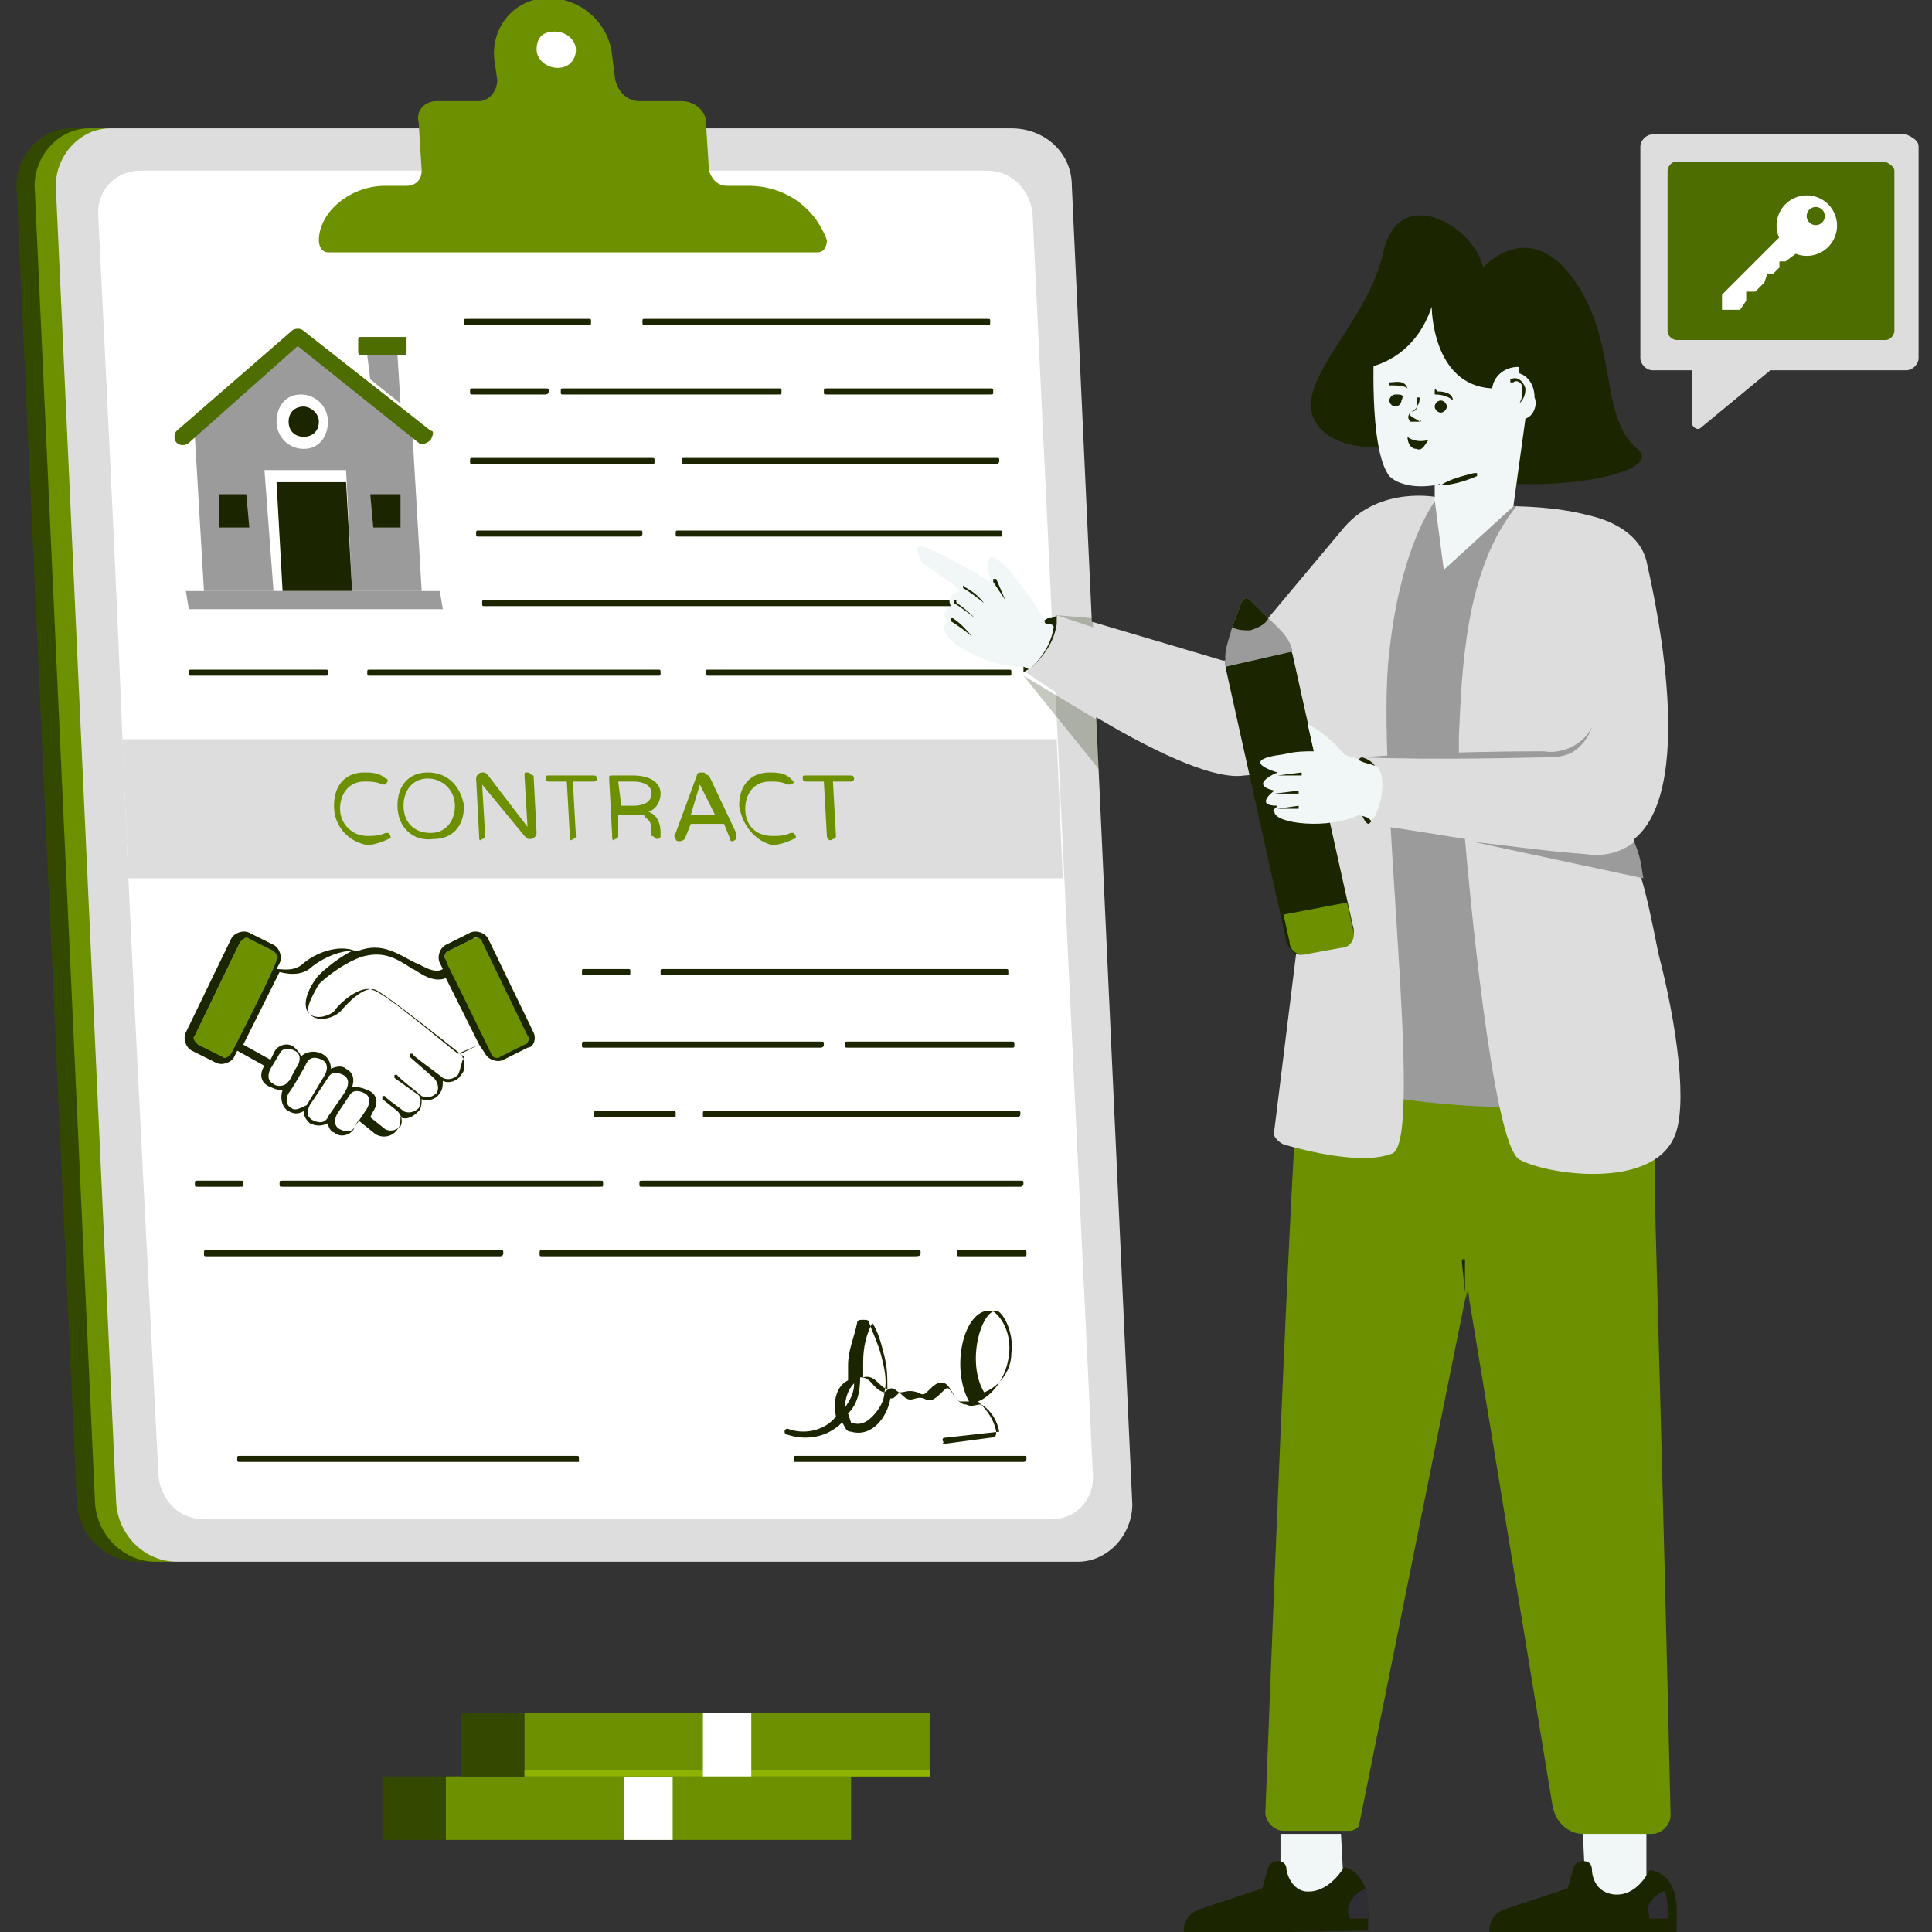 <svg width="178" height="178" viewBox="0 0 178 178" fill="none" xmlns="http://www.w3.org/2000/svg">
<rect x="0" y="0" width="178" height="178" fill="#333333" stroke="none"/>
<g clip-path="url(#clip0_1242_27848)">
<path d="M16.562 143.886H12.661C9.875 143.886 7.368 141.657 7.089 138.592L1.517 17.119C1.517 14.333 3.746 11.825 6.532 11.825H10.432C7.646 11.825 5.417 14.054 5.417 17.119L10.989 138.592C10.989 141.657 13.497 143.886 16.562 143.886Z" fill="#344900"/>
<path d="M16.562 143.886H14.333C11.547 143.886 9.039 141.657 8.761 138.592L3.189 17.119C3.189 14.333 5.417 11.825 8.204 11.825H10.432C7.646 11.825 5.417 14.054 5.417 17.119L10.99 138.592C10.99 141.657 13.497 143.886 16.562 143.886Z" fill="#6D9000"/>
<path d="M98.751 17.119L104.323 138.592C104.323 141.378 102.095 143.886 99.308 143.886H16.283C13.497 143.886 10.99 141.657 10.711 138.592L5.139 17.119C5.139 14.333 7.368 11.825 10.154 11.825H93.179C96.244 11.825 98.751 14.054 98.751 17.119Z" fill="#DDDDDD"/>
<path d="M100.702 136.085C100.702 138.314 99.03 139.985 96.801 139.985H18.791C16.562 139.985 14.89 138.314 14.611 136.085C9.875 44.98 12.661 92.901 9.039 19.627C9.039 17.398 10.711 15.726 12.94 15.726H90.95C93.179 15.726 94.851 17.398 95.129 19.627L100.702 136.085Z" fill="white"/>
<path d="M97.915 80.92L97.358 68.104H11.268L11.825 80.92H97.915Z" fill="#DDDDDD"/>
<path d="M90.95 29.935H59.468C59.189 29.935 59.189 29.935 59.189 29.656C59.189 29.378 59.189 29.378 59.468 29.378H90.95C91.229 29.378 91.229 29.378 91.229 29.656C91.229 29.935 91.229 29.935 90.95 29.935ZM54.174 29.935H43.03C42.751 29.935 42.751 29.935 42.751 29.656C42.751 29.378 42.751 29.378 43.03 29.378H54.174C54.453 29.378 54.453 29.378 54.453 29.656C54.453 29.935 54.453 29.935 54.174 29.935ZM91.229 36.343H76.184C75.905 36.343 75.905 36.343 75.905 36.064C75.905 35.786 75.905 35.786 76.184 35.786H91.229C91.507 35.786 91.507 35.786 91.507 36.064C91.507 36.343 91.507 36.343 91.229 36.343ZM71.726 36.343H51.945C51.666 36.343 51.666 36.343 51.666 36.064C51.666 35.786 51.666 35.786 51.945 35.786H71.726C72.005 35.786 72.005 35.786 72.005 36.064C72.005 36.343 72.005 36.343 71.726 36.343ZM50.273 36.343H43.587C43.308 36.343 43.308 36.343 43.308 36.064C43.308 35.786 43.308 35.786 43.587 35.786H50.273C50.552 35.786 50.552 35.786 50.552 36.064C50.552 36.343 50.273 36.343 50.273 36.343ZM91.786 42.751H63.089C62.811 42.751 62.811 42.751 62.811 42.472C62.811 42.194 62.811 42.194 63.089 42.194H91.786C92.065 42.194 92.065 42.194 92.065 42.472C92.065 42.751 91.786 42.751 91.786 42.751ZM60.025 42.751H43.587C43.308 42.751 43.308 42.751 43.308 42.472C43.308 42.194 43.308 42.194 43.587 42.194H60.025C60.303 42.194 60.303 42.194 60.303 42.472C60.303 42.751 60.303 42.751 60.025 42.751ZM92.065 49.438H62.532C62.254 49.438 62.254 49.438 62.254 49.159C62.254 48.88 62.254 48.88 62.532 48.88H92.065C92.343 48.88 92.343 48.88 92.343 49.159C92.343 49.438 92.343 49.438 92.065 49.438ZM58.91 49.438H44.144C43.865 49.438 43.865 49.438 43.865 49.159C43.865 48.88 43.865 48.88 44.144 48.88H58.91C59.189 48.88 59.189 48.88 59.189 49.159C59.189 49.438 58.91 49.438 58.91 49.438ZM92.622 55.846H44.701C44.423 55.846 44.423 55.846 44.423 55.567C44.423 55.288 44.423 55.288 44.701 55.288H92.343C92.622 55.288 92.622 55.288 92.622 55.567V55.846ZM92.9 62.254H65.318C65.04 62.254 65.04 62.254 65.04 61.975C65.04 61.696 65.04 61.696 65.318 61.696H92.9C93.179 61.696 93.179 61.696 93.179 61.975C93.179 62.254 93.179 62.254 92.9 62.254ZM60.582 62.254H34.114C33.836 62.254 33.836 62.254 33.836 61.975C33.836 61.696 33.836 61.696 34.114 61.696H60.582C60.861 61.696 60.861 61.696 60.861 61.975C60.861 62.254 60.861 62.254 60.582 62.254ZM29.935 62.254H17.676C17.398 62.254 17.398 62.254 17.398 61.975C17.398 61.696 17.398 61.696 17.676 61.696H29.935C30.214 61.696 30.214 61.696 30.214 61.975C30.214 62.254 30.214 62.254 29.935 62.254Z" fill="#1B2600"/>
<path d="M38.015 40.243L38.85 54.453H18.791L17.955 40.243L27.427 31.607L38.015 40.243Z" fill="#9B9B9B"/>
<path d="M39.686 40.522C39.408 40.801 38.85 41.079 38.572 40.801L27.427 31.885L17.398 40.801C17.119 41.079 16.562 41.079 16.283 40.801C16.005 40.522 16.005 39.965 16.283 39.686L26.87 30.492C27.149 30.214 27.706 30.214 27.985 30.492L39.686 39.686C39.965 39.686 39.965 39.965 39.686 40.522Z" fill="#4D6D00"/>
<path d="M36.621 32.721L36.9 37.179L34.114 34.95L33.835 32.721H36.621Z" fill="#9B9B9B"/>
<path d="M30.214 38.85C30.214 40.243 29.378 41.358 27.985 41.358C26.592 41.358 25.477 40.243 25.477 38.85C25.477 37.458 26.313 36.343 27.706 36.343C29.099 36.343 30.214 37.458 30.214 38.85Z" fill="white"/>
<path d="M29.378 38.85C29.378 39.686 28.82 40.243 27.985 40.243C27.149 40.243 26.592 39.686 26.592 38.85C26.592 38.015 27.149 37.457 27.985 37.457C28.542 37.457 29.378 38.015 29.378 38.85Z" fill="#1B2600"/>
<path d="M31.885 43.308L32.442 54.453H25.199L24.363 43.308H31.885Z" fill="white"/>
<path d="M36.9 45.537V48.602H34.393L34.114 45.537H36.9ZM22.691 45.537L22.97 48.602H20.184V45.537H22.691ZM31.885 44.423L32.443 54.453H26.035L25.477 44.423H31.885Z" fill="#1B2600"/>
<path d="M37.457 31.328V32.443C37.457 32.721 37.457 32.721 37.179 32.721H33.278C33 32.721 33 32.443 33 32.443V31.328C33 31.049 33 31.049 33.278 31.049H37.457V31.328Z" fill="#4D6D00"/>
<path d="M40.522 54.453L40.801 56.124H17.398L17.119 54.453H40.522Z" fill="#9B9B9B"/>
<path d="M30.771 74.234C30.771 72.284 31.885 71.169 33.557 71.169C34.114 71.169 34.95 71.169 35.507 71.726C35.786 71.726 35.786 72.005 35.507 72.284H35.228C34.671 72.005 34.114 72.005 33.557 72.005C32.164 72.005 31.328 73.119 31.328 74.512C31.328 75.905 32.442 77.02 33.835 77.02C34.393 77.02 34.95 77.02 35.507 76.741H35.786C36.064 77.02 36.064 77.299 35.786 77.299C35.228 77.577 34.393 77.856 33.835 77.856C32.164 77.577 30.771 76.184 30.771 74.234ZM36.621 74.234C36.621 72.284 37.736 71.169 39.408 71.169C41.358 71.169 42.472 72.562 42.751 74.234C42.751 76.184 41.636 77.299 39.965 77.299C38.015 77.577 36.621 76.184 36.621 74.234ZM41.915 74.234C41.915 72.841 40.801 71.726 39.408 71.726C38.015 71.726 37.179 72.841 37.179 74.234C37.179 75.627 38.015 76.741 39.686 76.741C41.079 76.741 41.915 75.627 41.915 74.234ZM44.144 77.02L43.865 71.726C43.865 71.448 44.144 71.169 44.423 71.169C44.701 71.169 44.701 71.169 44.98 71.448L48.602 76.184L48.323 71.448C48.323 71.169 48.323 71.169 48.602 71.169C48.88 71.169 48.88 71.448 49.159 71.448L49.438 76.741C49.438 77.02 49.159 77.299 48.88 77.299C48.602 77.299 48.602 77.299 48.323 77.02L44.423 72.284L44.701 77.02C44.701 77.299 44.423 77.299 44.423 77.299C44.144 77.577 44.144 77.299 44.144 77.02ZM52.502 77.02L52.224 72.005H50.552C50.273 72.005 50.273 71.726 50.273 71.726C50.273 71.448 50.273 71.448 50.552 71.448H54.731C55.01 71.448 55.01 71.726 55.01 71.726C55.01 72.005 54.731 72.005 54.731 72.005H52.781L53.059 77.02C53.059 77.299 52.781 77.299 52.781 77.299C52.502 77.577 52.502 77.299 52.502 77.02ZM56.403 77.02L56.124 71.726C56.124 71.448 56.124 71.448 56.403 71.448H58.353C59.746 71.448 60.861 72.005 60.861 73.119C60.861 73.677 60.582 74.512 59.746 74.791C60.582 75.07 60.861 75.905 60.861 76.741V77.02C60.861 77.299 60.582 77.299 60.582 77.299C60.303 77.299 60.303 77.02 60.025 77.02V76.741C60.025 76.184 60.025 75.627 59.468 75.348C59.468 75.07 59.189 75.07 58.632 75.07H56.96V77.02C56.96 77.299 56.681 77.299 56.681 77.299C56.403 77.577 56.403 77.299 56.403 77.02ZM58.353 74.234C59.189 74.234 60.025 73.955 60.025 73.119C60.025 72.284 59.189 72.005 58.353 72.005H56.96L57.239 74.234H58.353ZM62.254 77.299C62.254 77.299 61.975 77.02 62.254 76.741L64.204 71.448C64.204 71.169 64.482 71.169 64.761 71.169C65.04 71.169 65.04 71.448 65.318 71.448L67.826 76.741V77.299C67.547 77.577 67.269 77.577 67.269 77.299L66.711 75.905H63.647L63.089 77.299C62.811 77.577 62.254 77.577 62.254 77.299ZM63.647 75.07H65.876L64.482 72.284L63.647 75.07ZM68.104 74.234C68.104 72.284 69.219 71.169 70.89 71.169C71.448 71.169 72.284 71.169 72.841 71.726L73.119 72.005C73.119 72.284 72.841 72.284 72.562 72.284C72.005 72.005 71.448 72.005 70.89 72.005C69.497 72.005 68.662 73.119 68.662 74.512C68.662 75.905 69.497 77.02 71.169 77.02C71.726 77.02 72.284 77.02 72.841 76.741H73.119C73.398 77.02 73.398 77.299 73.119 77.299C72.562 77.577 71.726 77.856 71.169 77.856C69.776 77.577 68.383 76.184 68.104 74.234ZM76.184 77.02L75.905 72.005H74.234C73.955 72.005 73.955 71.726 73.955 71.726C73.955 71.448 73.955 71.448 74.234 71.448H78.413C78.691 71.448 78.691 71.726 78.691 71.726C78.691 72.005 78.413 72.005 78.413 72.005H76.741L77.02 77.02C77.02 77.299 76.741 77.299 76.741 77.299C76.463 77.577 76.184 77.299 76.184 77.02Z" fill="#6D9000"/>
<path d="M44.423 96.244L42.194 97.358C42.194 97.358 35.507 91.786 34.393 91.229C33.278 90.672 31.328 92.622 31.049 92.901C30.771 93.179 29.378 94.015 28.542 93.179C27.706 92.343 29.378 90.115 29.378 90.115C29.378 90.115 31.049 88.443 33.278 87.607C35.507 86.771 36.9 87.886 38.85 89C40.522 90.115 41.358 89.279 41.358 89.279L44.423 96.244ZM27.706 97.915C27.706 98.194 27.706 98.473 27.427 98.473L26.592 99.866C26.313 100.423 25.477 100.702 24.92 100.144C24.363 99.866 24.084 99.03 24.641 98.473L25.477 97.08C25.756 96.522 26.592 96.244 27.149 96.801C27.427 97.08 27.706 97.358 27.706 97.915Z" fill="white"/>
<path d="M30.214 98.473C30.214 98.751 30.214 99.03 29.935 99.03L28.263 101.816C27.985 102.373 27.149 102.652 26.592 102.095C26.035 101.816 25.756 100.98 26.313 100.423L27.985 97.637C28.263 97.08 29.099 96.801 29.656 97.358C29.935 97.637 30.214 97.915 30.214 98.473Z" fill="white"/>
<path d="M32.164 99.866C32.164 100.144 32.164 100.423 31.885 100.423L30.492 102.93C30.213 103.488 29.378 103.766 28.82 103.209C28.263 102.93 27.985 102.095 28.542 101.537L30.213 99.03C30.492 98.473 31.328 98.194 31.885 98.751C32.164 99.03 32.164 99.587 32.164 99.866Z" fill="white"/>
<path d="M34.114 101.537C34.114 101.816 34.114 102.095 33.836 102.095L32.721 103.766C32.442 104.324 31.607 104.602 31.049 104.045C30.492 103.766 30.214 102.93 30.771 102.373L31.885 100.702C32.164 100.144 33 99.866 33.557 100.423C33.836 100.98 34.114 101.259 34.114 101.537Z" fill="white"/>
<path d="M25.756 88.722L21.577 97.358C21.298 97.915 20.741 97.915 20.462 97.637L18.233 96.522C17.676 96.244 17.676 95.687 17.955 95.408L22.134 86.771C22.413 86.214 22.97 86.214 23.248 86.493L25.477 87.607C25.756 87.607 26.035 88.164 25.756 88.722ZM48.602 96.522L46.373 97.637C45.816 97.915 45.258 97.637 45.258 97.358L41.079 88.722C40.801 88.164 41.079 87.607 41.358 87.607L43.587 86.493C44.144 86.214 44.701 86.493 44.701 86.771L48.88 95.408C49.159 95.687 48.88 96.244 48.602 96.522Z" fill="#6D9000"/>
<path d="M49.159 95.129L44.98 86.493C44.701 85.935 43.865 85.657 43.308 85.935L41.079 87.05C40.522 87.328 40.243 88.164 40.522 88.721L40.801 89.279C39.965 89.836 38.572 88.721 38.293 88.721C36.621 87.886 35.228 86.771 33 87.607H32.721C31.328 87.05 29.378 87.607 27.985 88.721C27.149 89.557 26.034 89.279 25.477 89.279L25.756 88.721C26.034 88.164 25.756 87.328 25.199 87.05L22.97 85.935C22.413 85.657 21.577 85.935 21.298 86.493L17.119 95.129C16.84 95.687 17.119 96.522 17.676 96.801L19.905 97.915C20.462 98.194 21.298 97.915 21.577 97.358L21.855 96.801L24.363 98.194C23.805 99.03 24.084 99.866 24.92 100.144C25.477 100.423 25.756 100.423 26.034 100.423C25.756 101.259 26.034 102.095 26.592 102.373C27.149 102.652 27.427 102.652 27.985 102.373C27.985 102.93 28.263 103.209 28.542 103.488C29.099 103.766 29.656 103.766 30.213 103.488C30.213 103.766 30.492 104.324 30.771 104.324C31.328 104.881 32.442 104.602 32.721 103.766L33 103.209L34.393 104.324C34.95 104.881 36.064 104.881 36.622 104.045C36.9 103.766 36.9 103.209 36.9 102.93C37.457 103.209 38.015 102.93 38.572 102.373C38.85 102.095 38.85 101.537 38.85 101.259C39.408 101.537 40.243 101.259 40.522 100.702C40.801 100.423 40.801 99.866 40.801 99.587C41.358 99.866 42.194 99.587 42.472 99.03C43.029 98.473 42.751 97.637 42.472 97.08L44.144 96.244L44.701 97.08C44.98 97.637 45.816 97.915 46.373 97.637L48.602 96.522C49.159 96.522 49.438 95.687 49.159 95.129ZM21.298 97.08C21.02 97.358 20.741 97.637 20.462 97.358L18.233 96.244C17.955 95.965 17.676 95.687 17.955 95.408L22.134 86.771C22.413 86.493 22.691 86.214 22.97 86.493L25.199 87.607C25.477 87.886 25.756 88.164 25.477 88.443C25.477 89 21.02 97.637 21.298 97.08ZM25.199 99.866C24.641 99.587 24.641 99.03 24.92 98.473L25.756 97.08C26.034 96.522 26.592 96.522 27.149 96.801C27.706 97.08 27.706 97.637 27.427 98.194C27.149 98.473 26.592 99.866 26.592 99.587C26.313 100.144 25.477 100.144 25.199 99.866ZM26.87 102.095C26.313 101.816 26.313 101.259 26.592 100.702C26.87 100.423 27.985 98.473 28.263 97.915C28.542 97.358 29.099 97.358 29.656 97.637C30.214 97.915 30.213 98.473 29.935 99.03L28.263 101.816C27.706 102.095 27.149 102.373 26.87 102.095ZM30.213 102.93C29.935 103.488 29.378 103.488 28.82 103.209C28.263 102.93 28.263 102.373 28.542 101.816L30.213 99.309C30.492 98.751 31.049 98.751 31.607 99.03C32.164 99.309 32.164 99.866 31.885 100.423C31.607 100.98 29.935 103.209 30.213 102.93ZM32.721 103.766C32.442 104.324 31.885 104.324 31.328 104.045C30.771 103.766 30.771 103.209 31.049 102.652L32.164 100.98C32.442 100.423 33 100.423 33.557 100.702C34.114 100.98 34.114 101.537 33.836 102.095L32.721 103.766ZM42.194 99.03C41.915 99.309 41.358 99.587 40.801 99.309C40.522 99.03 37.736 97.08 38.015 97.08H37.736V97.358L39.965 99.309C40.243 99.587 40.522 100.144 40.243 100.702C39.965 100.98 39.408 101.259 38.85 100.98C38.572 100.702 36.343 99.03 36.622 99.03H36.343V99.309L38.293 100.702C38.85 100.98 38.85 101.537 38.572 102.095C38.293 102.373 37.736 102.652 37.179 102.373C36.9 102.095 35.228 100.98 35.507 100.98H35.228V101.259L36.622 102.373C36.9 102.652 37.179 103.209 36.9 103.766C36.621 104.045 36.064 104.324 35.507 104.045L34.114 102.93L34.393 102.373C34.95 101.537 34.671 100.702 33.836 100.423C33.278 100.144 32.721 100.144 32.442 100.144C32.721 99.309 32.442 98.751 31.885 98.473C31.607 98.194 31.049 98.194 30.492 98.473C30.492 97.915 30.214 97.358 29.656 97.08C29.099 96.801 28.263 96.801 27.706 97.358C27.706 97.08 27.427 96.801 27.149 96.522C26.592 95.965 25.477 96.244 25.199 97.08L24.92 97.637L22.413 96.244L25.756 89.557C26.87 89.836 27.985 89.836 28.82 89C29.935 88.164 31.328 87.607 32.442 87.607C30.771 88.443 29.378 89.836 29.378 89.836C29.099 90.115 27.427 92.343 28.542 93.458C29.378 94.294 31.049 93.736 31.607 92.901C31.885 92.622 33.557 90.672 34.671 91.229C35.786 91.786 41.358 96.244 42.751 97.358C42.472 97.915 42.472 98.473 42.194 99.03ZM42.194 97.08C41.079 96.244 35.507 91.507 34.393 91.229C33.278 90.672 31.328 92.343 30.771 93.179C30.492 93.458 29.378 94.015 28.542 93.458C27.985 92.901 29.099 91.229 29.378 90.672C29.378 90.672 31.049 89 33.278 88.164C35.228 87.607 36.343 88.164 38.015 89.279C38.293 89.279 39.686 90.672 41.079 90.115L44.144 96.244L42.194 97.08ZM48.323 96.244L46.094 97.358C45.816 97.637 45.258 97.358 45.258 97.08C40.801 87.886 41.358 89.279 41.079 88.443C40.801 88.164 41.079 87.607 41.358 87.607L43.587 86.493C43.865 86.214 44.423 86.493 44.423 86.771L48.602 95.408C48.88 95.687 48.602 96.244 48.323 96.244ZM92.9 89.836H61.139C60.861 89.836 60.861 89.836 60.861 89.557C60.861 89.279 60.861 89.279 61.139 89.279H92.622C92.9 89.279 92.9 89.279 92.9 89.557V89.836ZM57.796 89.836H53.895C53.617 89.836 53.617 89.836 53.617 89.557C53.617 89.279 53.617 89.279 53.895 89.279H57.796C58.074 89.279 58.074 89.279 58.074 89.557C58.074 89.836 58.074 89.836 57.796 89.836ZM93.179 96.522H78.134C77.856 96.522 77.856 96.522 77.856 96.244C77.856 95.965 77.856 95.965 78.134 95.965H93.179C93.458 95.965 93.458 95.965 93.458 96.244C93.458 96.522 93.458 96.522 93.179 96.522ZM75.627 96.522H53.895C53.617 96.522 53.617 96.522 53.617 96.244C53.617 95.965 53.617 95.965 53.895 95.965H75.627C75.905 95.965 75.905 95.965 75.905 96.244C75.905 96.522 75.627 96.522 75.627 96.522ZM93.458 102.93H65.04C64.761 102.93 64.761 102.93 64.761 102.652C64.761 102.373 64.761 102.373 65.04 102.373H93.736C94.015 102.373 94.015 102.373 94.015 102.652C94.015 102.93 93.736 102.93 93.458 102.93ZM61.975 102.93H55.01C54.731 102.93 54.731 102.93 54.731 102.652C54.731 102.373 54.731 102.373 55.01 102.373H61.975C62.254 102.373 62.254 102.373 62.254 102.652C62.254 102.93 62.254 102.93 61.975 102.93ZM94.015 109.338H59.189C58.91 109.338 58.91 109.338 58.91 109.06C58.91 108.781 58.91 108.781 59.189 108.781H94.015C94.293 108.781 94.294 108.781 94.294 109.06C94.294 109.338 94.015 109.338 94.015 109.338ZM55.288 109.338H26.034C25.756 109.338 25.756 109.338 25.756 109.06C25.756 108.781 25.756 108.781 26.034 108.781H55.288C55.567 108.781 55.567 108.781 55.567 109.06C55.567 109.338 55.567 109.338 55.288 109.338ZM22.134 109.338H18.233C17.955 109.338 17.955 109.338 17.955 109.06C17.955 108.781 17.955 108.781 18.233 108.781H22.134C22.413 108.781 22.413 108.781 22.413 109.06C22.413 109.338 22.413 109.338 22.134 109.338ZM94.294 115.746H88.443C88.164 115.746 88.164 115.746 88.164 115.468C88.164 115.189 88.164 115.189 88.443 115.189H94.294C94.572 115.189 94.572 115.189 94.572 115.468C94.572 115.746 94.572 115.746 94.294 115.746ZM84.264 115.746H49.995C49.716 115.746 49.716 115.746 49.716 115.468C49.716 115.189 49.716 115.189 49.995 115.189H84.542C84.821 115.189 84.821 115.189 84.821 115.468C84.821 115.746 84.542 115.746 84.264 115.746ZM46.094 115.746H19.069C18.791 115.746 18.791 115.746 18.791 115.468C18.791 115.189 18.791 115.189 19.069 115.189H46.094C46.373 115.189 46.373 115.189 46.373 115.468C46.373 115.746 46.094 115.746 46.094 115.746ZM94.294 134.692H73.398C73.119 134.692 73.119 134.692 73.119 134.413C73.119 134.135 73.119 134.135 73.398 134.135H94.294C94.572 134.135 94.572 134.135 94.572 134.413C94.572 134.692 94.294 134.692 94.294 134.692ZM53.338 134.692H22.134C21.855 134.692 21.855 134.692 21.855 134.413C21.855 134.135 21.855 134.135 22.134 134.135H53.059C53.338 134.135 53.338 134.135 53.338 134.413V134.692ZM87.05 133.02C86.771 132.742 86.771 133.02 87.05 133.02C86.771 132.742 86.771 132.463 87.05 132.463L92.065 131.906C91.786 130.513 90.95 129.677 90.393 129.398C89.836 129.398 89.557 129.677 89 129.398C88.443 129.398 88.164 128.841 87.885 128.562C87.328 127.727 87.328 127.727 86.771 128.284C85.935 129.12 85.657 129.12 85.1 128.841C84.264 128.562 83.985 129.398 83.149 128.562C82.871 128.284 82.871 128.284 82.592 128.562C82.313 128.841 82.313 128.841 82.035 128.841C81.756 130.513 80.363 132.463 78.413 131.906C77.856 131.906 77.856 131.349 77.577 131.07C76.184 132.463 74.234 132.742 72.562 132.184C72.284 132.184 72.284 131.906 72.284 131.906C72.284 131.627 72.562 131.627 72.562 131.627C73.955 132.184 75.905 131.906 77.02 130.513C76.741 129.12 77.02 127.727 78.134 127.169V125.776C78.134 124.383 78.692 123.269 78.97 121.876C78.97 121.597 79.249 121.597 79.527 121.597C79.806 121.597 80.085 121.597 80.085 121.876C80.363 122.712 80.92 123.826 81.199 124.941C81.478 126.055 81.756 127.169 81.478 128.284C82.313 127.448 82.592 128.284 82.871 128.284C83.428 128.284 83.706 128.005 84.542 128.284C85.1 128.562 85.1 128.562 85.657 128.005C85.935 127.727 86.493 127.169 87.05 127.448C87.607 127.727 87.886 128.841 88.443 129.12H89.279C87.607 126.055 88.721 121.04 90.95 120.761C91.229 120.761 91.507 120.761 91.786 121.04C92.9 122.154 93.179 123.826 92.9 125.219C92.622 126.891 91.507 128.562 90.114 129.12C90.672 129.677 91.507 130.513 91.786 131.906C91.786 132.184 91.786 132.463 91.229 132.463L87.05 133.02ZM78.134 130.234L78.413 131.07C79.249 131.349 79.806 131.07 80.363 130.513C80.92 129.956 81.478 129.12 81.478 128.284C80.363 128.005 80.363 126.891 79.249 126.891C79.249 128.284 78.97 129.398 78.134 130.234ZM78.692 127.448C78.134 128.005 77.856 128.841 77.856 129.677C78.413 128.841 78.692 128.284 78.692 127.448ZM91.786 120.761C90.393 120.761 89 125.498 90.672 128.284C92.065 127.727 93.179 126.334 93.179 124.662C93.458 122.712 92.343 120.761 91.786 120.761ZM81.756 128.005C81.756 126.891 81.756 126.055 81.478 124.941C81.199 123.826 80.92 122.712 80.363 121.876C79.806 122.99 79.527 124.105 79.527 125.498V126.891C80.642 126.612 80.92 127.727 81.756 128.005Z" fill="#1B2600"/>
<path d="M75.348 23.248C75.906 23.248 76.184 22.691 76.184 22.134C75.07 19.069 72.284 17.119 68.94 17.119H66.99C66.154 17.119 65.597 16.562 65.318 15.726L65.04 11.268C65.04 10.154 63.925 9.318 62.811 9.318H58.91C57.796 9.318 56.96 8.482 56.681 7.368L56.403 5.139C56.124 2.074 53.338 -0.433 49.995 -0.155C47.209 0.124 45.258 2.631 45.537 5.417L45.816 7.368C45.816 8.482 44.98 9.318 44.144 9.318H40.243C39.129 9.318 38.293 10.154 38.572 11.268L38.85 15.726C38.85 16.562 38.293 17.119 37.458 17.119H35.507C33.557 17.119 31.885 17.955 30.771 19.069C29.935 19.905 29.378 21.02 29.378 22.134C29.378 22.691 29.656 23.248 30.214 23.248H75.348Z" fill="#6D9000"/>
<path d="M53.059 4.582C53.059 5.417 52.502 6.253 51.388 6.253C50.273 6.253 49.438 5.417 49.438 4.582C49.438 3.467 49.995 2.91 51.109 2.91C52.224 2.91 53.059 3.746 53.059 4.582Z" fill="white"/>
<path d="M35.228 163.667H41.079V169.518H35.228V163.667Z" fill="#344900"/>
<path d="M41.079 163.667H78.413V169.518H41.079V163.667Z" fill="#6D9000"/>
<path d="M57.517 163.667H61.975V169.518H57.517V163.667Z" fill="white"/>
<path d="M42.472 157.816H48.323V163.667H42.472V157.816Z" fill="#344900"/>
<path d="M48.323 157.816H85.657V163.667H48.323V157.816Z" fill="#6D9000"/>
<path d="M48.323 163.11H85.657V163.667H48.323V163.11Z" fill="#8DB300"/>
<path d="M64.761 157.816H69.219V163.667H64.761V157.816Z" fill="white"/>
<path d="M153.916 167.289C153.916 168.125 153.08 168.961 152.244 168.961H145.836C144.443 168.961 143.329 167.846 143.05 166.453C132.184 100.144 136.085 124.383 135.249 118.811C134.135 123.826 138.871 100.423 125.219 168.125C125.219 168.404 124.662 168.682 124.383 168.682H118.254C117.418 168.682 116.582 167.846 116.582 167.01C116.582 167.01 119.09 99.866 119.926 96.522C120.204 96.522 153.08 97.637 152.801 97.637C152.244 116.025 152.244 95.408 153.916 167.289Z" fill="#6D9000"/>
<path d="M132.184 46.094L139.985 46.651L145 100.702C144.722 103.488 121.319 101.259 121.597 98.751L124.662 54.731L132.184 46.094Z" fill="#9B9B9B"/>
<path d="M154.195 104.881C151.966 109.617 142.493 108.224 139.985 106.831C137.478 105.438 135.249 80.642 134.971 77.298C129.956 76.463 126.055 75.905 126.055 75.905L127.169 73.677L125.498 69.776H134.413V67.826C134.692 61.696 134.97 52.502 139.707 46.651C139.707 46.651 143.329 46.651 146.393 47.487C148.901 48.044 151.13 49.438 151.687 51.666C151.966 53.059 156.702 72.284 150.573 77.298C150.573 78.97 150.573 78.97 151.13 80.642C151.687 82.313 152.244 85.1 152.801 87.886C154.473 94.294 155.588 102.095 154.195 104.881Z" fill="#DDDDDD"/>
<path d="M128.284 106.274C125.498 107.388 120.204 105.995 118.254 105.438C117.697 105.159 117.14 104.602 117.418 104.045L120.204 81.478C120.204 81.478 120.204 75.07 120.483 68.104C118.533 69.776 116.304 71.448 114.632 71.448C109.339 72.284 94.572 61.975 94.572 61.975L97.637 56.403L112.682 60.861C112.96 60.861 113.518 60.861 113.796 60.582L123.826 48.602C127.169 44.701 132.463 45.816 132.463 45.816C132.463 45.816 129.12 49.716 128.005 60.025C126.612 70.891 131.349 104.881 128.284 106.274Z" fill="#DDDDDD"/>
<path d="M129.398 41.079C129.398 41.079 122.712 42.194 121.04 38.572C119.368 34.95 126.055 29.656 127.448 23.248C128.841 16.84 135.806 20.741 136.642 24.641C136.642 24.641 140.821 19.905 145 25.756C149.18 31.607 147.229 38.293 150.851 41.358C154.473 44.423 133.299 46.93 129.398 41.079Z" fill="#1B2600"/>
<path d="M140.543 38.572L139.428 46.651L133.02 52.502L132.184 46.094V44.701C130.513 44.98 128.841 44.701 128.005 43.865C126.055 41.358 126.612 31.607 126.612 31.607C130.791 24.084 139.707 30.214 139.707 30.214C139.707 30.214 139.985 32.164 139.985 34.393C140.821 34.671 141.379 35.507 141.379 36.622C141.657 37.179 141.379 38.293 140.543 38.572Z" fill="#F1F7F6"/>
<path d="M143.05 34.95L141.657 35.229C141.1 33 137.757 33.557 137.478 35.786C131.906 35.507 131.906 28.263 131.906 28.263C130.234 33.278 126.055 33.836 126.055 33.836L124.383 31.049L131.627 24.641L139.707 27.427L143.05 34.95ZM129.12 36.9C129.12 37.179 128.841 37.457 128.562 37.457C128.284 37.457 128.005 37.179 128.005 36.9C128.005 36.622 128.284 36.343 128.562 36.343C129.12 36.343 129.398 36.343 129.12 36.9ZM129.677 35.786C129.398 35.507 128.562 35.507 128.284 35.507H128.005V35.229C128.562 35.229 129.398 34.95 129.677 35.786C129.955 35.786 129.955 35.786 129.677 35.786ZM133.299 37.457C133.299 37.736 133.02 38.015 132.742 38.015C132.463 38.015 132.184 37.736 132.184 37.457C132.184 37.179 132.463 36.9 132.742 36.9C133.02 36.9 133.299 37.179 133.299 37.457ZM133.856 36.9C133.577 36.622 133.02 36.343 132.184 36.343V36.064C132.184 35.786 132.184 35.786 132.463 36.064C133.299 36.064 133.856 36.343 133.856 36.9C134.135 36.622 134.135 36.622 133.856 36.9ZM130.791 38.85H129.955C129.677 38.572 129.677 38.293 129.955 38.015C130.234 37.736 130.513 38.015 130.513 37.457V36.622H130.791C130.791 36.9 130.791 37.179 130.513 37.457C130.513 37.736 130.234 37.736 129.955 38.015C129.677 38.015 129.955 38.293 129.955 38.293C130.234 38.572 130.513 38.572 130.791 38.85C131.07 38.85 130.791 38.572 130.791 38.85ZM131.627 40.522C131.349 40.801 131.07 41.637 130.513 41.358C129.955 41.358 129.677 40.801 129.677 40.243C129.955 40.522 130.791 40.801 131.627 40.522Z" fill="#1B2600"/>
<path d="M139.985 37.179C139.985 36.9 139.985 36.9 139.985 37.179C140.264 36.622 140.264 36.343 140.264 35.786C140.264 35.228 139.707 34.95 139.428 35.228H139.15V34.95C139.707 34.671 140.264 34.95 140.543 35.786C140.543 36.064 140.543 36.622 139.985 37.179Z" fill="#1B2600"/>
<path d="M145.836 168.961L146.115 174.811L151.687 174.533V168.961H145.836Z" fill="#F1F7F6"/>
<path d="M146.672 172.304C146.672 171.747 146.393 171.468 145.836 171.468C145.558 171.468 145 171.747 145 172.025L144.443 173.976L138.592 175.926C137.757 176.205 137.199 177.04 137.199 177.876C137.199 177.876 137.199 178.155 137.478 178.155H154.194C154.194 178.155 154.473 178.155 154.473 177.876V175.647C154.473 175.647 154.473 172.583 151.966 172.304C151.966 172.304 150.851 174.812 148.622 174.533C146.672 174.254 146.672 172.304 146.672 172.304Z" fill="#1B2600"/>
<path d="M151.966 175.369C151.687 175.926 151.966 176.205 151.966 176.762H153.637V175.647C153.637 175.647 153.637 174.811 153.359 174.254C153.08 174.254 152.244 174.811 151.966 175.369Z" fill="#2F2E35"/>
<path d="M117.975 168.961V175.09L123.826 174.254L123.548 168.961H117.975Z" fill="#F1F7F6"/>
<path d="M126.055 177.876L109.338 178.155C109.338 178.155 109.06 178.155 109.06 177.876C109.06 177.04 109.617 176.205 110.453 175.926L116.304 173.976L116.861 172.025C116.861 171.747 117.418 171.468 117.697 171.468C118.254 171.468 118.533 171.747 118.533 172.304C118.533 172.304 118.811 173.976 120.204 174.254C122.433 174.533 123.826 172.025 123.826 172.025C124.941 172.304 125.498 173.14 125.776 173.976C126.055 175.09 126.055 175.926 126.055 176.762V177.876Z" fill="#1B2600"/>
<path d="M126.055 176.762H124.383C123.826 175.647 124.662 174.533 125.776 173.976C126.055 174.812 126.055 175.369 126.055 175.369V176.762Z" fill="#2F2E35"/>
<path d="M134.97 119.09L134.692 116.304V116.025H134.97V119.09C135.249 119.09 135.249 119.09 134.97 119.09Z" fill="#1B2600"/>
<path d="M125.498 69.776C132.184 69.219 141.378 69.219 142.214 69.219C143.886 69.497 145.836 68.662 146.672 66.99C146.393 67.826 145.836 68.662 145 69.219C144.165 69.776 143.05 69.776 142.214 69.776C141.378 69.776 132.463 70.055 125.498 69.776Z" fill="#9B9B9B"/>
<path d="M97.358 56.681V57.517C97.08 59.189 96.244 60.303 95.129 61.418C94.851 61.696 94.572 61.696 94.294 61.975V61.139C94.294 59.189 95.129 57.796 96.522 56.96C96.801 56.96 97.08 56.96 97.358 56.681Z" fill="#1B2600"/>
<path d="M97.08 57.796C96.801 59.468 95.965 60.582 94.851 61.696L94.294 61.418H94.015C90.672 61.418 85.657 58.632 87.328 57.239C86.493 56.403 87.607 55.846 87.607 55.846C87.05 54.731 88.443 54.453 88.443 54.453L87.886 53.895L85.1 51.945C84.542 51.388 84.264 50.273 84.821 50.273C86.493 50.831 89 52.224 91.229 53.617V53.338C90.95 52.502 90.95 51.666 91.229 51.388C92.065 50.831 95.408 55.567 96.244 57.239C96.244 57.239 96.244 57.517 96.522 57.517C96.801 57.517 97.08 57.517 97.08 57.796Z" fill="#F1F7F6"/>
<path d="M92.622 55.288L91.507 53.617V53.338H91.786L92.622 55.288C92.622 55.01 92.622 55.01 92.622 55.288ZM89.557 58.632C88.164 57.517 87.607 57.239 87.607 57.239V56.96H87.885C87.607 56.96 88.164 56.96 89.557 58.632C89.557 58.353 89.557 58.353 89.557 58.632ZM89.836 56.96C88.443 55.846 87.885 55.567 87.885 55.567V55.288H88.164C87.885 55.567 88.443 55.567 89.836 56.96C90.114 56.96 90.114 56.96 89.836 56.96ZM90.672 55.567C89.279 54.453 88.721 54.174 88.721 54.174V53.895C88.721 54.174 89.557 54.174 90.672 55.567C90.95 55.567 90.95 55.567 90.672 55.567ZM132.742 44.701C132.463 44.701 132.463 44.701 132.742 44.701C132.463 44.423 132.463 44.701 132.742 44.701C133.577 44.144 134.692 43.865 135.806 43.587H136.085V43.865C134.135 44.701 133.02 44.701 132.742 44.701ZM124.662 85.378L119.09 60.303C118.811 59.468 118.533 58.91 117.975 58.353L115.189 55.288C114.911 55.01 114.632 55.01 114.353 55.567C113.239 59.189 112.682 60.303 112.96 61.696L118.532 86.771C118.811 87.607 119.368 88.164 120.204 87.886L123.269 87.328C124.383 87.05 124.94 86.214 124.662 85.378Z" fill="#1B2600"/>
<path d="M124.105 83.149L124.662 85.657C124.941 86.493 124.383 87.328 123.547 87.328L120.483 87.886C119.647 88.164 118.811 87.607 118.811 86.771L118.254 84.264L124.105 83.149Z" fill="#6D9000"/>
<path d="M119.09 60.025C118.811 58.632 117.697 57.796 116.861 56.96L115.189 55.288C114.911 55.01 114.632 55.01 114.353 55.567L113.518 57.796C113.239 58.91 112.682 60.025 112.96 61.418L119.09 60.025Z" fill="#9B9B9B"/>
<path d="M116.861 56.96L115.189 55.288C114.911 55.01 114.632 55.01 114.353 55.567L113.518 57.796C114.075 58.074 114.632 58.074 115.189 58.074C116.025 57.796 116.582 57.517 116.861 56.96ZM126.055 75.905C126.334 75.905 127.169 74.512 127.169 73.119C127.448 71.169 126.612 70.055 125.498 69.776C125.498 69.776 125.219 69.776 125.219 70.055C124.383 71.169 125.219 75.627 126.055 75.905Z" fill="#1B2600"/>
<path d="M117.697 71.169C117.697 71.169 114.911 72.284 117.418 72.841C117.418 72.841 115.468 74.234 117.697 74.234C117.418 74.512 117.14 74.791 117.418 74.791C117.418 75.905 122.433 76.463 125.219 75.07L126.055 75.348L126.334 75.627C126.891 75.348 128.005 72.005 126.891 70.612C126.055 70.333 125.776 70.333 125.219 70.055C124.941 69.776 124.383 69.776 123.826 69.497C122.99 68.383 121.597 67.269 120.483 66.711L121.04 69.219C120.204 69.219 119.368 69.219 118.254 69.497C113.796 70.055 117.697 71.169 117.697 71.169Z" fill="#F1F7F6"/>
<path d="M117.697 71.448C117.418 71.169 117.697 71.169 117.697 71.448L119.926 71.169V71.448H117.697ZM117.418 73.119C117.418 72.841 117.418 72.841 117.418 73.119L119.647 72.841V73.119H117.418ZM117.697 74.512C117.418 74.234 117.697 74.234 117.697 74.512L119.647 74.234V74.512H117.697Z" fill="#1B2600"/>
<path d="M151.408 80.92L135.806 77.577C138.592 77.856 142.214 78.413 146.115 78.692C148.065 78.97 149.458 78.413 150.573 77.577C151.13 78.97 151.13 79.249 151.408 80.92Z" fill="#9B9B9B"/>
<path d="M176.762 13.497V33C176.762 33.557 176.205 34.114 175.647 34.114H163.11L156.702 39.408C156.423 39.686 155.866 39.408 155.866 38.85V34.114H152.244C151.687 34.114 151.13 33.557 151.13 33V13.497C151.13 12.94 151.687 12.383 152.244 12.383H175.647C176.205 12.661 176.762 12.94 176.762 13.497Z" fill="#DDDDDD"/>
<path d="M174.533 15.726V30.492C174.533 30.771 174.254 31.328 173.697 31.328H154.473C154.194 31.328 153.637 31.049 153.637 30.492V15.726C153.637 15.447 153.916 14.89 154.473 14.89H173.697C174.254 15.169 174.533 15.447 174.533 15.726Z" fill="#4D6D00"/>
<path d="M168.044 23.082C169.312 22.21 169.632 20.475 168.759 19.208C167.886 17.94 166.152 17.62 164.884 18.493C163.617 19.366 163.297 21.1 164.17 22.368C165.042 23.635 166.777 23.955 168.044 23.082Z" fill="white"/>
<path d="M167.289 20.741C167.751 20.741 168.125 20.367 168.125 19.905C168.125 19.443 167.751 19.069 167.289 19.069C166.827 19.069 166.453 19.443 166.453 19.905C166.453 20.367 166.827 20.741 167.289 20.741Z" fill="#4D6D00"/>
<path d="M164.224 21.577L165.617 23.248L164.503 24.084H163.946V24.641L163.389 25.199H162.831L162.553 26.035L161.717 26.87H160.881V27.706L160.324 28.542H158.652V27.149L164.224 21.577Z" fill="white"/>
<path opacity="0.25" d="M97.358 56.681L100.702 56.96V57.796L97.358 56.681ZM101.259 70.89L94.294 62.254L101.259 66.433V70.89Z" fill="#1B2600"/>
</g>
<defs>
<clipPath id="clip0_1242_27848">
<rect width="178" height="178" fill="white"/>
</clipPath>
</defs>
</svg>
